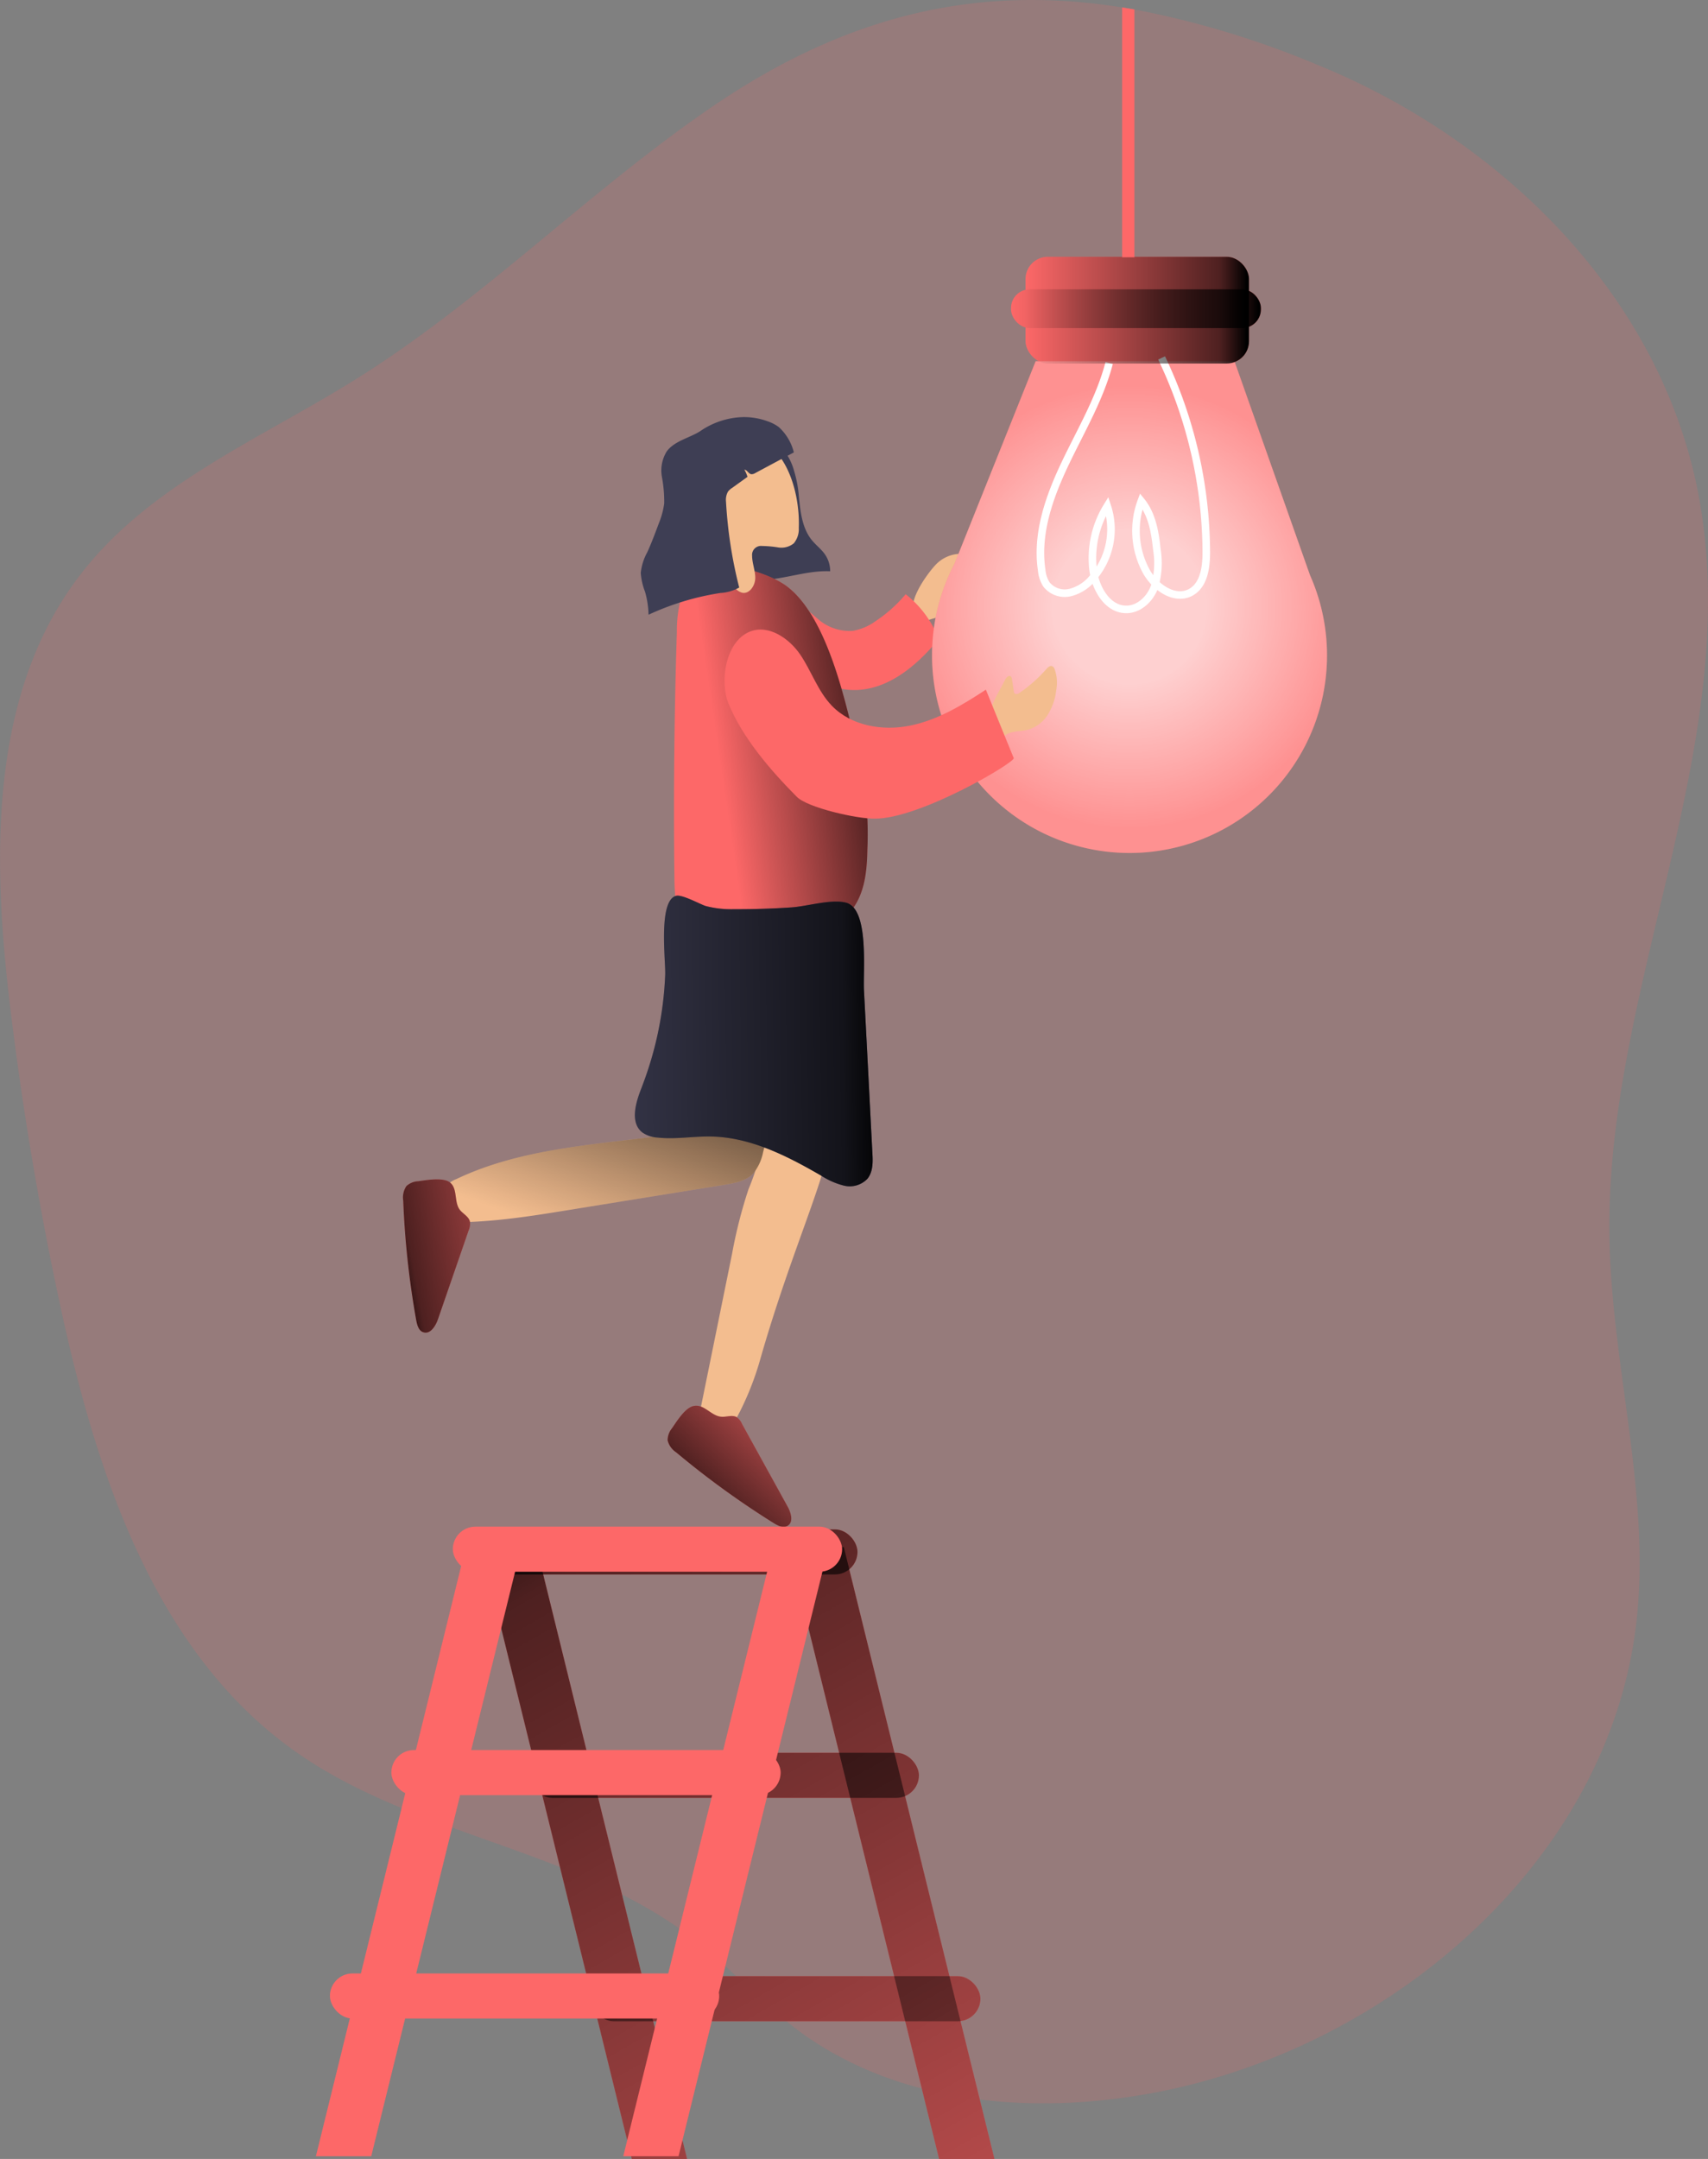 <svg id="Layer_1" data-name="Layer 1" xmlns="http://www.w3.org/2000/svg" xmlns:xlink="http://www.w3.org/1999/xlink" viewBox="0 0 314.19 397"><rect x="0" y="0" width="314.19" height="397" fill="#808080" stroke="none"/><defs><linearGradient id="linear-gradient" x1="168.55" y1="256.86" x2="300.46" y2="488.27" gradientTransform="translate(376.51 582.84) rotate(-180)" gradientUnits="userSpaceOnUse"><stop offset="0.01"/><stop offset="0.13" stop-opacity="0.69"/><stop offset="1" stop-opacity="0"/></linearGradient><linearGradient id="linear-gradient-2" x1="159.41" y1="262.07" x2="291.32" y2="493.48" gradientTransform="translate(399.12 665) rotate(180)" xlink:href="#linear-gradient"/><linearGradient id="linear-gradient-3" x1="150.27" y1="267.28" x2="282.18" y2="498.69" gradientTransform="translate(421.73 747.16) rotate(-180)" xlink:href="#linear-gradient"/><linearGradient id="linear-gradient-4" x1="110.15" y1="246.31" x2="242.06" y2="477.71" gradientTransform="matrix(1, 0, 0, 1, 0, 0)" xlink:href="#linear-gradient"/><linearGradient id="linear-gradient-5" x1="67.48" y1="270.63" x2="199.39" y2="502.04" gradientTransform="matrix(1, 0, 0, 1, 0, 0)" xlink:href="#linear-gradient"/><radialGradient id="radial-gradient" cx="274.09" cy="117.66" r="41.01" gradientUnits="userSpaceOnUse"><stop offset="0.34" stop-color="#fff"/><stop offset="1" stop-color="#fff" stop-opacity="0.39"/></radialGradient><linearGradient id="linear-gradient-6" x1="5825.07" y1="1536.61" x2="5866.18" y2="1536.61" gradientTransform="translate(-5570.1 -1473.54)" xlink:href="#linear-gradient"/><linearGradient id="linear-gradient-7" x1="5822.88" y1="1536.87" x2="5868.85" y2="1536.87" gradientTransform="translate(-5570.57 -1474.06)" xlink:href="#linear-gradient"/><linearGradient id="linear-gradient-8" x1="187.59" y1="191.86" x2="173.08" y2="233.69" gradientTransform="matrix(1, 0, 0, 1, 0, 0)" xlink:href="#linear-gradient"/><linearGradient id="linear-gradient-9" x1="229.17" y1="141.42" x2="198.64" y2="145.94" gradientTransform="matrix(1, 0, 0, 1, 0, 0)" xlink:href="#linear-gradient"/><linearGradient id="linear-gradient-10" x1="229.17" y1="197.15" x2="168.49" y2="197.9" gradientTransform="matrix(1, 0, 0, 1, 0, 0)" xlink:href="#linear-gradient"/><linearGradient id="linear-gradient-11" x1="137.17" y1="238.4" x2="175.05" y2="231.61" gradientTransform="matrix(1, 0, 0, 1, 0, 0)" xlink:href="#linear-gradient"/><linearGradient id="linear-gradient-12" x1="194.68" y1="283.35" x2="217.48" y2="259.98" gradientTransform="matrix(1, 0, 0, 1, 0, 0)" xlink:href="#linear-gradient"/></defs><title>idea applications</title><path d="M362.37,233.06c.3,23.78,7.6,47.39,5,71-4.88,44-45.08,78.52-88.57,86.77-22.51,4.27-47.39,2.19-65.76-11.5-6.78-5.06-12.42-11.51-19.11-16.7-21.41-16.63-51.14-18.87-73.28-34.51-25.8-18.23-36.54-50.94-43.21-81.82q-5.88-27.2-9.22-54.86c-3.34-27.56-4-58.1,13.09-80,12.77-16.43,33-24.73,50.65-35.78,23.3-14.58,42.76-34.58,65.48-50.07C223.1,8.09,247.16,3.34,272.74,7.4l2.26.38A168.24,168.24,0,0,1,308.76,18c34.1,13.89,63.7,43,70.23,80.27C386.84,143.11,361.81,187.53,362.37,233.06Z" transform="translate(-66.32 -6.04)" fill="#fd6868" opacity="0.18" style="isolation:isolate"/><rect x="152.45" y="287.28" width="71.61" height="8.29" rx="4.15" transform="translate(310.19 576.8) rotate(180)" fill="#fd6868"/><rect x="163.76" y="328.36" width="71.61" height="8.29" rx="4.15" transform="translate(332.8 658.96) rotate(-180)" fill="#fd6868"/><rect x="175.06" y="369.44" width="71.61" height="8.29" rx="4.15" transform="translate(355.41 741.12) rotate(180)" fill="#fd6868"/><polygon points="172.75 397 182.93 397 155.22 284.5 145.05 284.5 172.75 397" fill="#fd6868"/><polygon points="116.22 397 126.39 397 98.69 284.5 88.52 284.5 116.22 397" fill="#fd6868"/><rect x="152.45" y="287.28" width="71.61" height="8.29" rx="4.15" transform="translate(310.19 576.8) rotate(180)" fill="url(#linear-gradient)"/><rect x="163.76" y="328.36" width="71.61" height="8.29" rx="4.15" transform="translate(332.8 658.96) rotate(-180)" fill="url(#linear-gradient-2)"/><rect x="175.06" y="369.44" width="71.61" height="8.29" rx="4.15" transform="translate(355.41 741.12) rotate(180)" fill="url(#linear-gradient-3)"/><polygon points="172.75 397 182.93 397 155.22 284.5 145.05 284.5 172.75 397" fill="url(#linear-gradient-4)"/><polygon points="116.22 397 126.39 397 98.69 284.5 88.52 284.5 116.22 397" fill="url(#linear-gradient-5)"/><path d="M238.45,109.88a6.4,6.4,0,0,1,4.64-2,9.51,9.51,0,0,1-1.57,4.69,7,7,0,0,0-.88,1.78,1.9,1.9,0,0,0,.4,1.85c.33.32.81.47,1,.86a1.19,1.19,0,0,1-.34,1.42,3.48,3.48,0,0,1-1.43.66l-2.6.73a3.1,3.1,0,0,1-2,.11C231.72,118.3,237,111.39,238.45,109.88Z" transform="translate(-66.32 -6.04)" fill="#f3bd8f"/><path d="M223.15,122.05a10.08,10.08,0,0,0,4.26-1.81,25.86,25.86,0,0,0,5.51-4.93,19.5,19.5,0,0,1,5.61,7.09,1.5,1.5,0,0,1-.23,2c-3.75,4.33-8.64,8.31-14.37,8.52a12.59,12.59,0,0,1-8.52-2.93c-2.36-2-6.62-8.85-3.26-11.64,1.78-1.48,3.22.4,4.55,1.45A8.88,8.88,0,0,0,223.15,122.05Z" transform="translate(-66.32 -6.04)" fill="#fd6868"/><rect x="254.97" y="53.25" width="41.11" height="19.62" rx="4.09" transform="translate(484.73 120.09) rotate(180)" fill="#fd6868"/><rect x="252.3" y="59.24" width="45.97" height="7.13" rx="3.44" transform="translate(484.25 119.57) rotate(-180)" fill="#fd6868"/><path d="M237.77,126.55a36.06,36.06,0,0,1,4.11-16.79l14.95-37.3H293.4l13.9,39.35a36.33,36.33,0,1,1-69.53,14.74Z" transform="translate(-66.32 -6.04)" fill="#fd6868"/><path d="M237.77,126.55a36.06,36.06,0,0,1,4.11-16.79l14.95-37.3H293.4l13.9,39.35a36.33,36.33,0,1,1-69.53,14.74Z" transform="translate(-66.32 -6.04)" opacity="0.69" fill="url(#radial-gradient)" style="isolation:isolate"/><path d="M280,71.86a83.45,83.45,0,0,1,8.22,35.7c0,2.77-.4,6-2.82,7.38-3,1.65-6.64-.93-8.26-3.91a15.63,15.63,0,0,1-.88-12.83c2,2.47,2.53,5.72,2.86,8.84a15.34,15.34,0,0,1-.41,6.88c-.79,2.18-2.74,4.1-5.06,4.18-3.56.12-5.87-3.87-6.27-7.42A18.16,18.16,0,0,1,270,99.11a13.61,13.61,0,0,1-2.8,13.37,7.83,7.83,0,0,1-4.06,2.53,4.3,4.3,0,0,1-4.34-1.52,5.89,5.89,0,0,1-.86-2.61c-1-6.69,1.38-13.42,4.28-19.53s6.42-12,8.13-18.55" transform="translate(-66.32 -6.04)" fill="none" stroke="#fff" stroke-miterlimit="10" stroke-width="1.39"/><rect x="254.97" y="53.25" width="41.11" height="19.62" rx="4.09" transform="translate(484.73 120.09) rotate(180)" fill="url(#linear-gradient-6)"/><rect x="252.3" y="59.24" width="45.97" height="7.13" rx="3.44" transform="translate(484.25 119.57) rotate(-180)" fill="url(#linear-gradient-7)"/><path d="M206.78,212.73a31.61,31.61,0,0,1-.38,4.66,48.65,48.65,0,0,1-2.4,7.36,87.77,87.77,0,0,0-3,11.77l-5.83,28.67a2.24,2.24,0,0,0,0,1.23,2,2,0,0,0,.7.81A11.37,11.37,0,0,0,199,269a1.78,1.78,0,0,0,1.13.13,2,2,0,0,0,1-1.09,54.39,54.39,0,0,0,5.14-12.4c6-20.85,12.43-33.44,13.62-43.73.2-1.67,2-3.18,1.12-4.61a6.52,6.52,0,0,0-2.19-2.27c-2.27-1.52-7.42-6-10.44-4.22C205.71,202.28,206.87,210.05,206.78,212.73Z" transform="translate(-66.32 -6.04)" fill="#f3bd8f"/><path d="M193.76,212.22a2.5,2.5,0,0,1-2.56,2.21c-13.84,2.1-28.31,2.41-40.94,8.43a4.75,4.75,0,0,0-2.1,1.55c-1.17,1.82.35,4.31-.32,6.36,7.81.24,15.59-1,23.3-2.26l28.64-4.64c1.82-.3,3.77-.66,5.06-2a8.8,8.8,0,0,0,1.86-4l2.24-8.42c.45-1.66.87-3.48.13-5-1-2.15-3.78-2.73-6.15-2.86C195.88,201.2,195.43,206.72,193.76,212.22Z" transform="translate(-66.32 -6.04)" fill="#f3bd8f"/><path d="M193.76,212.22a2.5,2.5,0,0,1-2.56,2.21c-13.84,2.1-28.31,2.41-40.94,8.43a4.75,4.75,0,0,0-2.1,1.55c-1.17,1.82.35,4.31-.32,6.36,7.81.24,15.59-1,23.3-2.26l28.64-4.64c1.82-.3,3.77-.66,5.06-2a8.8,8.8,0,0,0,1.86-4l2.24-8.42c.45-1.66.87-3.48.13-5-1-2.15-3.78-2.73-6.15-2.86C195.88,201.2,195.43,206.72,193.76,212.22Z" transform="translate(-66.32 -6.04)" fill="url(#linear-gradient-8)"/><path d="M251.2,131.05c.21-.43.69-.92,1.05-.63a.81.81,0,0,1,.23.54l.32,2.16a.79.79,0,0,0,.13.4c.25.29.72.1,1-.12a26.52,26.52,0,0,0,4.88-4.34c.28-.32.68-.68,1.08-.51a.91.91,0,0,1,.42.52,7.29,7.29,0,0,1,.31,3.85,10.86,10.86,0,0,1-1.53,4.5,6.42,6.42,0,0,1-3.73,2.82c-1.23.31-2.58.18-3.71.76-.68.35-1.31.95-2.07.87-.94-.1-1.43-1.18-1.52-2.12C247.8,136.65,249.89,133.71,251.2,131.05Z" transform="translate(-66.32 -6.04)" fill="#f3bd8f"/><path d="M213.27,97.33c.29,2.84.6,5.87,2.42,8.07.75.91,1.72,1.63,2.39,2.6a5.39,5.39,0,0,1,.95,3.09c-4.85-.22-9.6,2-14.44,1.56a23,23,0,0,1,.35-8.05c.83-3.69,2.6-7.25,2.43-11-.05-1.24-.35-2.77.43-3.87.65-.91,2.16-1.39,3-.49a10.61,10.61,0,0,1,1.6,3.42A21.49,21.49,0,0,1,213.27,97.33Z" transform="translate(-66.32 -6.04)" fill="#3e3e54"/><path d="M210,113.15c8.56,5,12,23.41,13.37,27.94a66.69,66.69,0,0,1,2.51,21.15c-.07,3.14-.3,6.39-1.68,9.21-1.9,3.88-5.78,6.51-9.91,7.75s-8.53,1.25-12.83,1c-2.78-.15-5.76-.47-7.87-2.28-2.88-2.47-3.17-6.74-3.21-10.54q-.27-22.54.45-45.11a22.86,22.86,0,0,1,.9-6.7,7.82,7.82,0,0,1,4.33-4.94C199.88,109.21,206.44,111.05,210,113.15Z" transform="translate(-66.32 -6.04)" fill="#fd6868"/><path d="M210,113.15c8.56,5,12,23.41,13.37,27.94a66.69,66.69,0,0,1,2.51,21.15c-.07,3.14-.3,6.39-1.68,9.21-1.9,3.88-5.78,6.51-9.91,7.75s-8.53,1.25-12.83,1c-2.78-.15-5.76-.47-7.87-2.28-2.88-2.47-3.17-6.74-3.21-10.54q-.27-22.54.45-45.11a22.86,22.86,0,0,1,.9-6.7,7.82,7.82,0,0,1,4.33-4.94C199.88,109.21,206.44,111.05,210,113.15Z" transform="translate(-66.32 -6.04)" fill="url(#linear-gradient-9)"/><path d="M213.26,103.1a4.13,4.13,0,0,1-.92,2.85,3.62,3.62,0,0,1-2.83.76,20.27,20.27,0,0,0-3-.27,1.64,1.64,0,0,0-1.84,1.78c0,1.39.59,2.72.58,4.11s-1.07,3-2.43,2.7a2.7,2.7,0,0,1-1.55-1.24c-1.93-2.81-2.05-6.49-3.52-9.58-.86-1.81-2.18-3.4-2.81-5.31a8.74,8.74,0,0,1,2.66-9.06c2.53-2.19,8.37-3.83,11.1-1.09C212.13,92.2,213.44,98.43,213.26,103.1Z" transform="translate(-66.32 -6.04)" fill="#f3bd8f"/><path d="M207.72,83.58a7.38,7.38,0,0,1,1.87,1,9.35,9.35,0,0,1,2.76,4.65l-7.12,3.81a1.2,1.2,0,0,1-.72.2c-.51-.09-.75-.8-1.26-.83a5.73,5.73,0,0,1,.57,1.32l-2.78,2a3,3,0,0,0-.81.72,3.09,3.09,0,0,0-.36,1.83,82.15,82.15,0,0,0,2.43,15.8,8,8,0,0,1-3.45,1,49,49,0,0,0-13.23,4,16.5,16.5,0,0,0-.65-4.24,11.83,11.83,0,0,1-.78-3.45,10,10,0,0,1,1.21-3.82c.78-1.72,1.44-3.49,2.1-5.26a15,15,0,0,0,1-3.69,24.38,24.38,0,0,0-.42-4.88,6.66,6.66,0,0,1,.9-4.71c1.43-1.92,4.16-2.45,6.11-3.68A14.53,14.53,0,0,1,203,82.74,12.68,12.68,0,0,1,207.72,83.58Z" transform="translate(-66.32 -6.04)" fill="#3e3e54"/><path d="M212.91,152.58c2,2,11.11,4.06,14.35,4,8.38,0,25.84-10.38,25.54-11.13l-5.13-12.59c-4.33,2.84-8.86,5.58-13.93,6.61s-10.82.06-14.41-3.66c-2.56-2.66-3.73-6.34-5.8-9.39s-5.9-5.62-9.31-4.22c-4.49,1.84-5.52,9.23-3.91,13.16C202.89,141.73,208.15,147.79,212.91,152.58Z" transform="translate(-66.32 -6.04)" fill="#fd6868"/><path d="M185.39,203.13c-.33,1-.7,2-1.08,3-1.08,2.73-2.14,6.38.19,8.17a5.44,5.44,0,0,0,2.76.92c3.28.37,6.6-.26,9.9-.19,7.21.14,13.92,3.55,20.16,7.16a14,14,0,0,0,4.29,1.88,4.49,4.49,0,0,0,4.29-1.29c1-1.25,1-3,.9-4.64l-1.55-30c-.19-3.67,1-15.1-3.37-16.13-2.78-.66-7.08.7-10,.89-3.51.24-7,.34-10.56.33a18.59,18.59,0,0,1-5.2-.59c-1-.32-4.28-2.13-5.39-1.88-3.39.8-1.94,11.94-2.05,14.56A64,64,0,0,1,185.39,203.13Z" transform="translate(-66.32 -6.04)" fill="#3e3e54"/><path d="M185.39,203.13c-.33,1-.7,2-1.08,3-1.08,2.73-2.14,6.38.19,8.17a5.44,5.44,0,0,0,2.76.92c3.28.37,6.6-.26,9.9-.19,7.21.14,13.92,3.55,20.16,7.16a14,14,0,0,0,4.29,1.88,4.49,4.49,0,0,0,4.29-1.29c1-1.25,1-3,.9-4.64l-1.55-30c-.19-3.67,1-15.1-3.37-16.13-2.78-.66-7.08.7-10,.89-3.51.24-7,.34-10.56.33a18.59,18.59,0,0,1-5.2-.59c-1-.32-4.28-2.13-5.39-1.88-3.39.8-1.94,11.94-2.05,14.56A64,64,0,0,1,185.39,203.13Z" transform="translate(-66.32 -6.04)" fill="url(#linear-gradient-10)"/><path d="M143.26,223.25a3.45,3.45,0,0,0-2.18.89,3.72,3.72,0,0,0-.59,2.65,160.86,160.86,0,0,0,2.39,22c.16.9.46,2,1.33,2.24,1.27.42,2.24-1.14,2.68-2.4l5.64-16.33a3,3,0,0,0,.23-1.64c-.22-.91-1.22-1.38-1.82-2.11-1.15-1.43-.38-3.88-1.82-5.05C147.84,222.46,144.72,223.06,143.26,223.25Z" transform="translate(-66.32 -6.04)" fill="#fd6868"/><path d="M189.93,268.68a3.46,3.46,0,0,0-.8,2.22,3.71,3.71,0,0,0,1.57,2.21,159.58,159.58,0,0,0,17.93,13c.78.48,1.76,1,2.55.52,1.17-.67.66-2.43,0-3.6l-8.35-15.13a2.92,2.92,0,0,0-1-1.27c-.83-.45-1.85,0-2.79-.07-1.84-.1-3.14-2.31-5-2C192.41,264.75,190.77,267.47,189.93,268.68Z" transform="translate(-66.32 -6.04)" fill="#fd6868"/><path d="M143.26,223.25a3.45,3.45,0,0,0-2.18.89,3.72,3.72,0,0,0-.59,2.65,160.86,160.86,0,0,0,2.39,22c.16.9.46,2,1.33,2.24,1.27.42,2.24-1.14,2.68-2.4l5.64-16.33a3,3,0,0,0,.23-1.64c-.22-.91-1.22-1.38-1.82-2.11-1.15-1.43-.38-3.88-1.82-5.05C147.84,222.46,144.72,223.06,143.26,223.25Z" transform="translate(-66.32 -6.04)" fill="url(#linear-gradient-11)"/><path d="M189.93,268.68a3.46,3.46,0,0,0-.8,2.22,3.71,3.71,0,0,0,1.57,2.21,159.58,159.58,0,0,0,17.93,13c.78.48,1.76,1,2.55.52,1.17-.67.66-2.43,0-3.6l-8.35-15.13a2.92,2.92,0,0,0-1-1.27c-.83-.45-1.85,0-2.79-.07-1.84-.1-3.14-2.31-5-2C192.41,264.75,190.77,267.47,189.93,268.68Z" transform="translate(-66.32 -6.04)" fill="url(#linear-gradient-12)"/><rect x="83.3" y="280.73" width="71.61" height="8.29" rx="4.15" fill="#fd6868"/><rect x="71.99" y="321.81" width="71.61" height="8.29" rx="4.15" fill="#fd6868"/><rect x="60.69" y="362.89" width="71.61" height="8.29" rx="4.15" fill="#fd6868"/><polygon points="68.29 396.5 58.11 396.5 85.81 284 95.99 284 68.29 396.5" fill="#fd6868"/><polygon points="124.82 396.5 114.65 396.5 142.35 284 152.52 284 124.82 396.5" fill="#fd6868"/><path d="M275,7.78V53.35h-2.26V7.4Z" transform="translate(-66.32 -6.04)" fill="#fd6868"/></svg>
